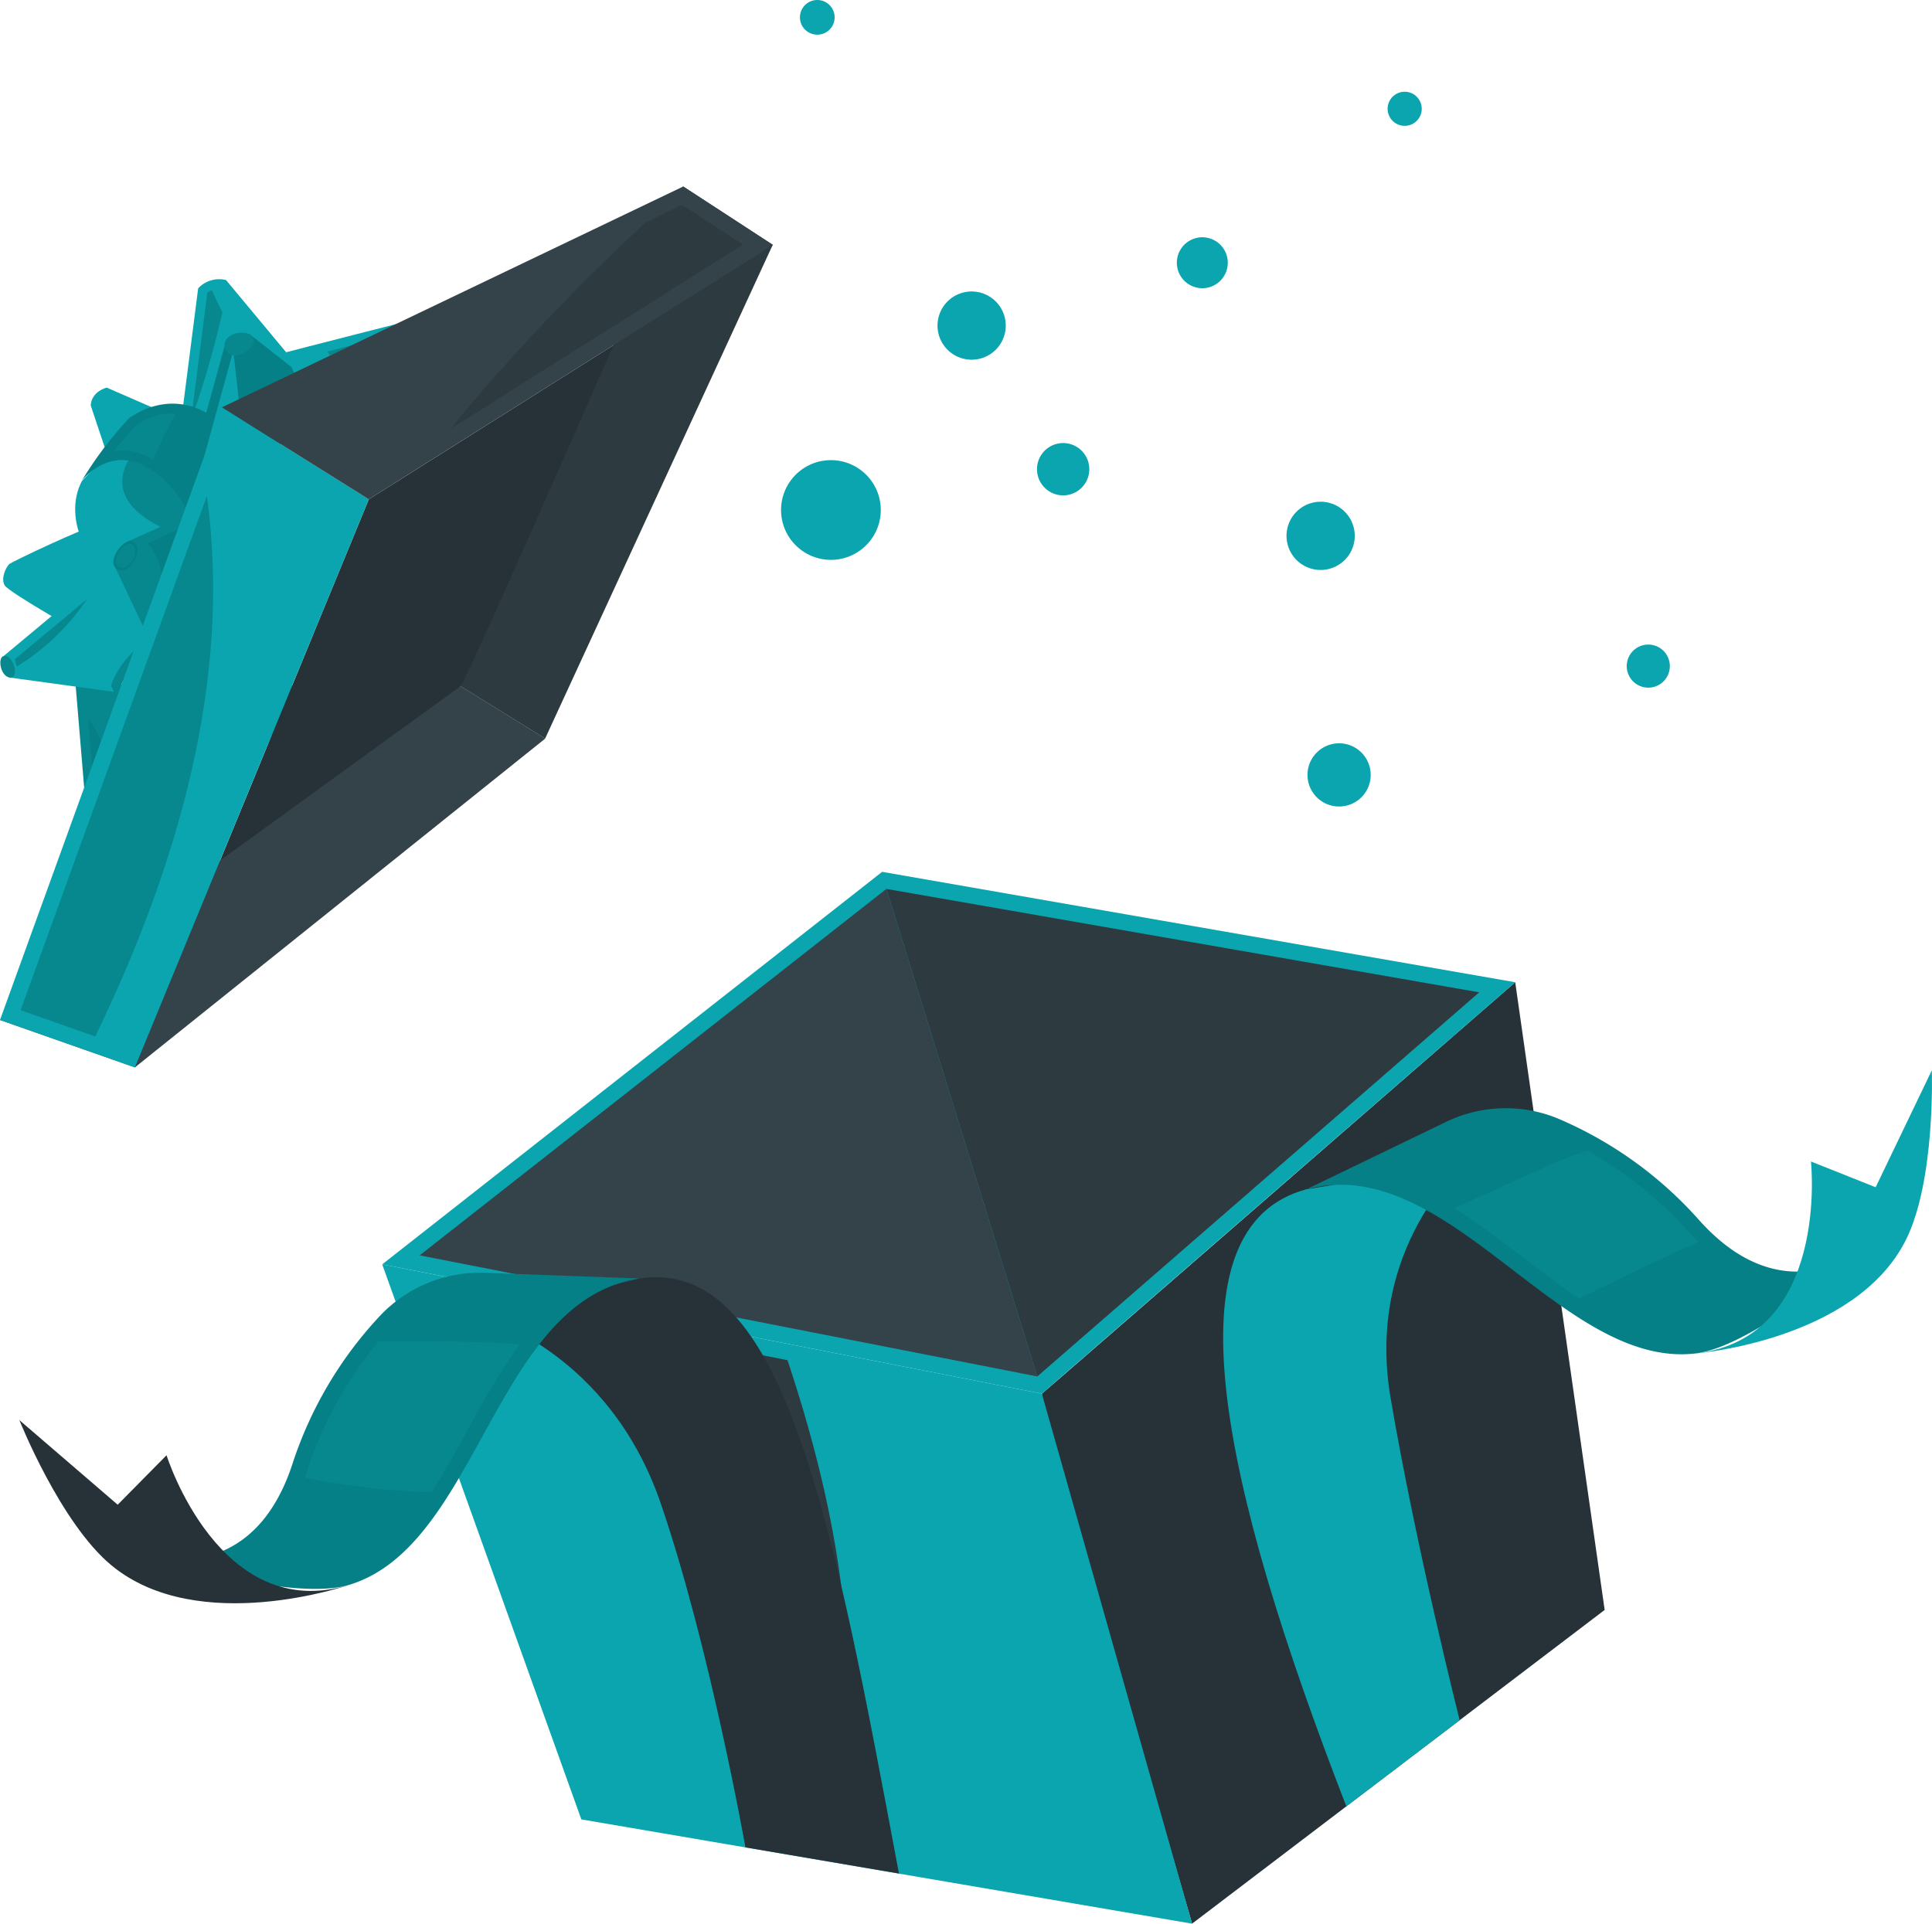<svg xmlns="http://www.w3.org/2000/svg" width="342.312" height="340.882" viewBox="0 0 342.312 340.882">
  <g id="BACKGROUND1" transform="translate(-80.13 -80.821)">
    <path id="Path_13016" data-name="Path 13016" d="M363.078,364.823,347.231,253.59S263.9,326.127,263.36,326.51s26.617,93.905,26.617,93.905Z" transform="translate(1.366 1.288)" fill="#263238"/>
    <path id="Path_13017" data-name="Path 13017" d="M264.225,326.13,147.35,303.21l35.281,98.358,108.211,18.477Z" transform="translate(0.501 1.659)" fill="#0aa5ae"/>
    <path id="Path_13018" data-name="Path 13018" d="M185.84,313.64l33.035,6.478c5.259,15.857,9.128,31.624,10.417,48.862.9,12.089,1.662,24.179,1.622,36.269v1.682l-13.943-2.378C218.018,372.818,204.649,339.34,185.84,313.64Z" transform="translate(0.788 1.736)" fill="#2d3b41"/>
    <path id="Path_13019" data-name="Path 13019" d="M348.1,253.735,235.926,234.17,147.35,303.725l116.875,22.92Z" transform="translate(0.501 1.144)" fill="#0aa5ae"/>
    <path id="Path_13020" data-name="Path 13020" d="M310.03,290.034l27.886-4.564S320.4,300.431,324.9,326.947,337.15,384.12,337.15,384.12l-20.079,15.273c-22.1-56.972-32.239-102.589-7.052-109.36" transform="translate(1.604 1.526)" fill="#0aa5ae"/>
    <path id="Path_13021" data-name="Path 13021" d="M93.22,198.85l1.864,22.315a7.989,7.989,0,0,0,4.534,2.811l12.351-12.18s-9.238-10.014-9.6-10.236S93.22,198.85,93.22,198.85Z" transform="translate(0.098 0.88)" fill="#07888f"/>
    <path id="Path_13022" data-name="Path 13022" d="M100.033,216.732a17.851,17.851,0,0,1,.564,3.748l-1.531,1.5a6.519,6.519,0,0,1-2.357-1.622L95.61,207A35.09,35.09,0,0,1,100.033,216.732Z" transform="translate(0.115 0.941)" fill="#068087"/>
    <rect id="Rectangle_3292" data-name="Rectangle 3292" width="15.827" height="18.467" transform="matrix(0.528, -0.849, 0.849, 0.528, 95.039, 170.551)" fill="#07888f"/>
    <path id="Path_13023" data-name="Path 13023" d="M95.842,173.75c-.141-.383-13.57,5.853-14.1,6.367s-1.511,2.438-.8,3.718,14.689,9.128,14.689,9.128l5.209-12.029Z" transform="translate(0.004 0.693)" fill="#0aa5ae"/>
    <path id="Path_13024" data-name="Path 13024" d="M100.285,180.08,80.76,196.34l1.138,3.818,24.33,3.335,4.292-10.145Z" transform="translate(0.005 0.74)" fill="#0aa5ae"/>
    <path id="Path_13025" data-name="Path 13025" d="M83.083,198.158l-.373-1.279L95.495,186.24a40.459,40.459,0,0,1-12.412,11.918Z" transform="translate(0.019 0.786)" fill="#07888f"/>
    <path id="Path_13026" data-name="Path 13026" d="M80.764,196.22c-1.068.242-.625,3.576,1.138,3.828S82.527,195.807,80.764,196.22Z" transform="translate(0 0.86)" fill="#07888f"/>
    <path id="Path_13027" data-name="Path 13027" d="M111.084,191.178c-8.775,2.589-11.243,9.6-11.4,10.256s13.984,24.653,13.984,24.653l7.5-.826s9.279-19.746,10.417-22.436S127.758,186.231,111.084,191.178Z" transform="translate(0.146 0.815)" fill="#07888f"/>
    <path id="Path_13028" data-name="Path 13028" d="M107.646,212.4c-2.932-5.037-5.471-9.571-6.186-11.082a11.749,11.749,0,0,1,1.007-1.864,15.169,15.169,0,0,1,1.954-2.488A72.536,72.536,0,0,1,107.646,212.4Z" transform="translate(0.159 0.866)" fill="#f5dfd5"/>
    <path id="Path_13029" data-name="Path 13029" d="M121.368,210.518c.776-6.992-1.007-13.893-5.168-18.638,5.249-.413,8.533,1.5,10.467,3.446,2.791,2.821,3.365,6.125,3.163,6.77-1.007,2.317-8.181,17.691-9.984,21.509l-2.378.282A43.089,43.089,0,0,0,121.368,210.518Z" transform="translate(0.269 0.828)" fill="#f5dfd5"/>
    <path id="Path_13030" data-name="Path 13030" d="M94.519,165.515c-3.486,6.629,1.138,17.127,9.732,17.127s7.657-7.677,7.657-7.677-16.613-4.806-7.475-15.465l-4.473.111Z" transform="translate(0.099 0.587)" fill="#0aa5ae"/>
    <path id="Path_13031" data-name="Path 13031" d="M119.938,130.081A5.088,5.088,0,0,0,115,131.552L112.14,153.9l7.606,2.972,13.641-11.4-2.8-2.6Z" transform="translate(0.239 0.366)" fill="#0aa5ae"/>
    <path id="Path_13032" data-name="Path 13032" d="M119.289,135.789c-1.219,5.229-2.619,10.407-4.322,15.495-.191.554-.373,1.108-.564,1.652l-.413-.161,2.619-20.441a2.911,2.911,0,0,1,.816-.463c.252.584.514,1.159.786,1.733C118.564,134.338,118.927,135.023,119.289,135.789Z" transform="translate(0.253 0.381)" fill="#07888f"/>
    <path id="Path_13033" data-name="Path 13033" d="M109.167,153.463,98.921,149s-2.66.625-2.841,3.143l3.365,10.075Z" transform="translate(0.119 0.508)" fill="#0aa5ae"/>
    <path id="Path_13034" data-name="Path 13034" d="M121.087,157.039c-7.586-8.06-14.83-4.947-18.134-2.71a67.6,67.6,0,0,0-8.473,11.2s4.725-6.337,11.606-2.448,9.3,12.815,9.3,12.815l8.916-7.052Z" transform="translate(0.107 0.53)" fill="#068087"/>
    <path id="Path_13035" data-name="Path 13035" d="M125.991,165.71c-.584.131-23.343,10.437-23.343,10.437l-2.509,4.03,7.7,16.331,18.054-3.153s10.155-17.661,9.42-18.044S125.991,165.71,125.991,165.71Z" transform="translate(0.149 0.633)" fill="#07888f"/>
    <path id="Path_13036" data-name="Path 13036" d="M107.3,187.849c2.388-3.546,1.431-8.221-1.179-11.425,7.334-3.325,16.381-7.395,19.383-8.7,4.594,4.926,6.77,7.143,7.858,8.17-1.007,2.418-4.9,9.45-8.594,15.918L108.78,194.6l-2.559-5.44a9.338,9.338,0,0,0,1.078-1.31Z" transform="translate(0.194 0.648)" fill="#068087"/>
    <path id="Path_13037" data-name="Path 13037" d="M103.636,176.111c-1.421-1.007-4.9,3.244-3.022,4.806S105.853,177.612,103.636,176.111Z" transform="translate(0.149 0.71)" fill="#068087"/>
    <path id="Path_13038" data-name="Path 13038" d="M103.371,176.611c-1.149-.776-3.929,2.589-2.4,3.848S105.134,177.81,103.371,176.611Z" transform="translate(0.152 0.714)" fill="#07888f"/>
    <path id="Path_13039" data-name="Path 13039" d="M107.121,161.73l-.272-.171a10.2,10.2,0,0,0-6.659-1.35c1.793-2.277,3.415-4.03,3.869-4.544a11.7,11.7,0,0,1,7.052-2.085A81.293,81.293,0,0,0,107.121,161.73Z" transform="translate(0.15 0.543)" fill="#07888f"/>
    <path id="Path_13040" data-name="Path 13040" d="M119.692,141.676s-6.972,25.186-7.052,26.013,7.365,6.347,15.636,4.574,12.936-15.2,12.936-15.2l-3.022-6.4-14.1-11.082Z" transform="translate(0.242 0.438)" fill="#068087"/>
    <path id="Path_13041" data-name="Path 13041" d="M123.809,170.827a18.134,18.134,0,0,1-9.369-3.546c.806-3.113,4.231-15.565,6.679-24.431h.1C122.389,152.068,123.114,161.468,123.809,170.827Z" transform="translate(0.256 0.463)" fill="#0aa5ae"/>
    <path id="Path_13042" data-name="Path 13042" d="M158.447,135.72c1.5-.232,4.624,2.559,3.768,4.735-.453,1.159-15.112,25.388-15.112,25.388s-13.238-11.243-16.6-23.02C130.45,142.823,156.986,136,158.447,135.72Z" transform="translate(0.376 0.409)" fill="#0aa5ae"/>
    <path id="Path_13043" data-name="Path 13043" d="M137.71,142.688c8.644-2.227,18.023-4.624,20.421-5.178Q150.6,143.394,143.07,149.3A56.078,56.078,0,0,1,137.71,142.688Z" transform="translate(0.429 0.423)" fill="#07888f"/>
    <path id="Path_13044" data-name="Path 13044" d="M156.751,175.89s-7.586-11.838-13.57-16.563-15.736-2.65-21.348,8.191-3.284,22.285,4.725,25.63,28.833-10.619,28.833-10.619Z" transform="translate(0.288 0.568)" fill="#f5dfd5"/>
    <path id="Path_13045" data-name="Path 13045" d="M120.45,179.015A202.782,202.782,0,0,1,148.729,177h5.994l-.876,4.3c-7.868,5.178-21.56,12.21-26.647,10.075a10.558,10.558,0,0,1-5.813-6.407A17.046,17.046,0,0,1,120.45,179.015Z" transform="translate(0.301 0.717)" fill="#f5dfd5"/>
    <path id="Path_13046" data-name="Path 13046" d="M124.8,140.489c.514,1.461-3.536,4.342-4.866,2.015C118.27,139.582,123.962,138.141,124.8,140.489Z" transform="translate(0.295 0.436)" fill="#07888f"/>
    <path id="Path_13047" data-name="Path 13047" d="M123.341,168.26c.312-.6.645-1.2,1.007-1.763a20.411,20.411,0,0,1,2.841-3.617l26.053,13.389-1.491,2.4-31.12,3.375a23.454,23.454,0,0,1,2.71-13.782Z" transform="translate(0.301 0.612)" fill="#f5dfd5"/>
    <path id="Path_13048" data-name="Path 13048" d="M154.037,174.961h0l-.836,1.34L126.11,164.04a14.326,14.326,0,0,1,8.332-5.239,9.873,9.873,0,0,1,4.03.111C145.252,165.894,154.027,174.951,154.037,174.961Z" transform="translate(0.343 0.58)" fill="#f5dfd5"/>
    <path id="Path_13049" data-name="Path 13049" d="M155.6,175c-3.959-2.458-7.183,4.906-3.687,7.052C156.626,184.826,159.658,177.5,155.6,175Z" transform="translate(0.524 0.699)" fill="#f5dfd5"/>
    <path id="Path_13050" data-name="Path 13050" d="M155.25,175.763c-3.113-1.934-5.632,3.848-2.891,5.491C156.036,183.48,158.434,177.738,155.25,175.763Z" transform="translate(0.53 0.705)" fill="#f5dfd5"/>
    <path id="Path_13051" data-name="Path 13051" d="M113.53,225.837c-.071,1.582,7.294,1.521,7.485-.877S113.651,223.268,113.53,225.837Z" transform="translate(0.249 1.064)" fill="#f5dfd5"/>
    <path id="Path_13052" data-name="Path 13052" d="M216.887,123.88l-71.58,45.094L103.86,269.649s57.344-67.862,57.717-67.5S216.887,123.88,216.887,123.88Z" transform="translate(0.177 0.321)" fill="#263238"/>
    <path id="Path_13053" data-name="Path 13053" d="M161.744,201.52,80.13,260.668l23.9,8.4L176.735,210.8Z" transform="translate(0 0.9)" fill="#34434a"/>
    <path id="Path_13054" data-name="Path 13054" d="M145.474,168.761,119.451,152.47,80.13,261.034l23.9,8.4Z" transform="translate(0 0.534)" fill="#0aa5ae"/>
    <path id="Path_13055" data-name="Path 13055" d="M116.754,168.07c4.534,32.5-5.239,65.747-19.776,95.769L83.75,259.185Z" transform="translate(0.027 0.651)" fill="#07888f"/>
    <path id="Path_13056" data-name="Path 13056" d="M176.111,211.454l-14.991-9.279c1.169-.9,39.442-88.556,39.442-88.556l15.878,10.337Z" transform="translate(0.604 0.245)" fill="#2d3b41"/>
    <path id="Path_13057" data-name="Path 13057" d="M216.773,123.967,200.9,113.62,119.16,152.76l26.023,16.291Z" transform="translate(0.291 0.245)" fill="#34434a"/>
    <path id="Path_13058" data-name="Path 13058" d="M162.241,153.028a377.316,377.316,0,0,1,31.735-33.105l6.407-3.073L211.2,123.9,159.46,156.493C160.367,155.285,161.294,154.166,162.241,153.028Z" transform="translate(0.592 0.269)" fill="#2d3b41"/>
    <path id="Path_13059" data-name="Path 13059" d="M341.058,255.5l-78.31,68.074-26.728-86.4Z" transform="translate(1.163 1.166)" fill="#2d3b41"/>
    <path id="Path_13060" data-name="Path 13060" d="M236.632,237.17l26.728,86.4L153.94,302.111Z" transform="translate(0.55 1.166)" fill="#34434a"/>
    <path id="Path_13061" data-name="Path 13061" d="M378.78,319.212c-23.917,2.74-43.693-35.865-68.86-29.105l24.642-11.9a24.29,24.29,0,0,1,19.807-.665,70.078,70.078,0,0,1,25.186,18.134c17.59,19.514,33.851,1.32,33.851,1.32S390.507,317.872,378.78,319.212Z" transform="translate(1.714 1.454)" fill="#068087"/>
    <path id="Path_13062" data-name="Path 13062" d="M340.181,291.481c5.037-2.237,10.075-4.624,15.112-6.75,1.34-.554,2.75-1.007,4.141-1.521a69.6,69.6,0,0,1,17.872,14.3c.584.655,1.189,1.269,1.783,1.864q-10.629,4.836-21.066,10.075c-3.244-2.186-6.518-4.695-9.873-7.254-3.979-3.022-8.06-6.156-12.19-8.8Q338.015,292.428,340.181,291.481Z" transform="translate(1.908 1.509)" fill="#07888f"/>
    <path id="Path_13063" data-name="Path 13063" d="M378.27,319.261c23.927-2.69,20.5-34.022,20.5-34.022l11.465,4.564,9.954-20.723s.675,19.635-4.634,30.133c-9.017,17.862-37.276,20.048-37.276,20.048" transform="translate(2.223 1.404)" fill="#0aa5ae"/>
    <path id="Path_13064" data-name="Path 13064" d="M192.843,305.7l-27.383,7s21.953,6.176,31.09,32.813c8.725,25.438,15.021,61,15.021,61l27.2,4.634c-11.535-61.525-20.149-109.339-45.88-105.451" transform="translate(0.636 1.675)" fill="#263238"/>
    <path id="Path_13065" data-name="Path 13065" d="M141.9,359.979c23.01-7.052,25.65-50.373,51.38-54.272L165.929,304.7a24.33,24.33,0,0,0-18.376,7.354,70.079,70.079,0,0,0-15.827,26.708c-8.291,24.924-30.486,14.779-30.486,14.779S130.617,363.435,141.9,359.979Z" transform="translate(0.157 1.669)" fill="#068087"/>
    <path id="Path_13066" data-name="Path 13066" d="M156.166,343.518a135.9,135.9,0,0,1-22.416-2.639c.161-.443.322-.887.473-1.35a68.436,68.436,0,0,1,12.623-22.789c8.332,0,16.663,0,24.965.524a146.648,146.648,0,0,0-9.047,14.85C160.579,336.144,158.423,339.992,156.166,343.518Z" transform="translate(0.4 1.759)" fill="#07888f"/>
    <path id="Path_13067" data-name="Path 13067" d="M142.033,359.786c-23,7.123-32.42-22.95-32.42-22.95l-8.654,8.765L83.54,330.61s7.254,18.255,16.321,25.741c15.424,12.744,42.172,3.435,42.172,3.435" transform="translate(0.025 1.863)" fill="#263238"/>
    <path id="Path_13068" data-name="Path 13068" d="M310.141,216.315a5.6,5.6,0,1,0,2.231-3.673A5.612,5.612,0,0,0,310.141,216.315Z" transform="translate(1.715 0.975)" fill="#0aa5ae"/>
    <path id="Path_13069" data-name="Path 13069" d="M306.461,174.188a6.045,6.045,0,1,0,2.423-3.963A6.045,6.045,0,0,0,306.461,174.188Z" transform="translate(1.687 0.658)" fill="#0aa5ae"/>
    <path id="Path_13070" data-name="Path 13070" d="M262.56,162.679a4.634,4.634,0,1,0,1.847-3.034A4.634,4.634,0,0,0,262.56,162.679Z" transform="translate(1.36 0.581)" fill="#0aa5ae"/>
    <path id="Path_13071" data-name="Path 13071" d="M324.2,99.539a3.022,3.022,0,1,0,1.207-2A3.022,3.022,0,0,0,324.2,99.539Z" transform="translate(1.82 0.12)" fill="#0aa5ae"/>
    <path id="Path_13072" data-name="Path 13072" d="M287.15,126.388a4.513,4.513,0,1,0,1.8-2.964A4.524,4.524,0,0,0,287.15,126.388Z" transform="translate(1.544 0.311)" fill="#0aa5ae"/>
    <path id="Path_13073" data-name="Path 13073" d="M217.6,169.225a8.835,8.835,0,1,0,10.075-7.365,8.835,8.835,0,0,0-10.075,7.365Z" transform="translate(1.024 0.604)" fill="#0aa5ae"/>
    <path id="Path_13074" data-name="Path 13074" d="M245.081,137.208a6.045,6.045,0,1,0,2.426-3.967A6.045,6.045,0,0,0,245.081,137.208Z" transform="translate(1.23 0.382)" fill="#0aa5ae"/>
    <path id="Path_13075" data-name="Path 13075" d="M220.85,83.429a3.073,3.073,0,1,0,1.228-2.019A3.083,3.083,0,0,0,220.85,83.429Z" transform="translate(1.049)" fill="#0aa5ae"/>
    <path id="Path_13076" data-name="Path 13076" d="M366.27,197.414a3.818,3.818,0,1,0,4.352-3.173A3.818,3.818,0,0,0,366.27,197.414Z" transform="translate(2.134 0.845)" fill="#0aa5ae"/>
  </g>
</svg>
